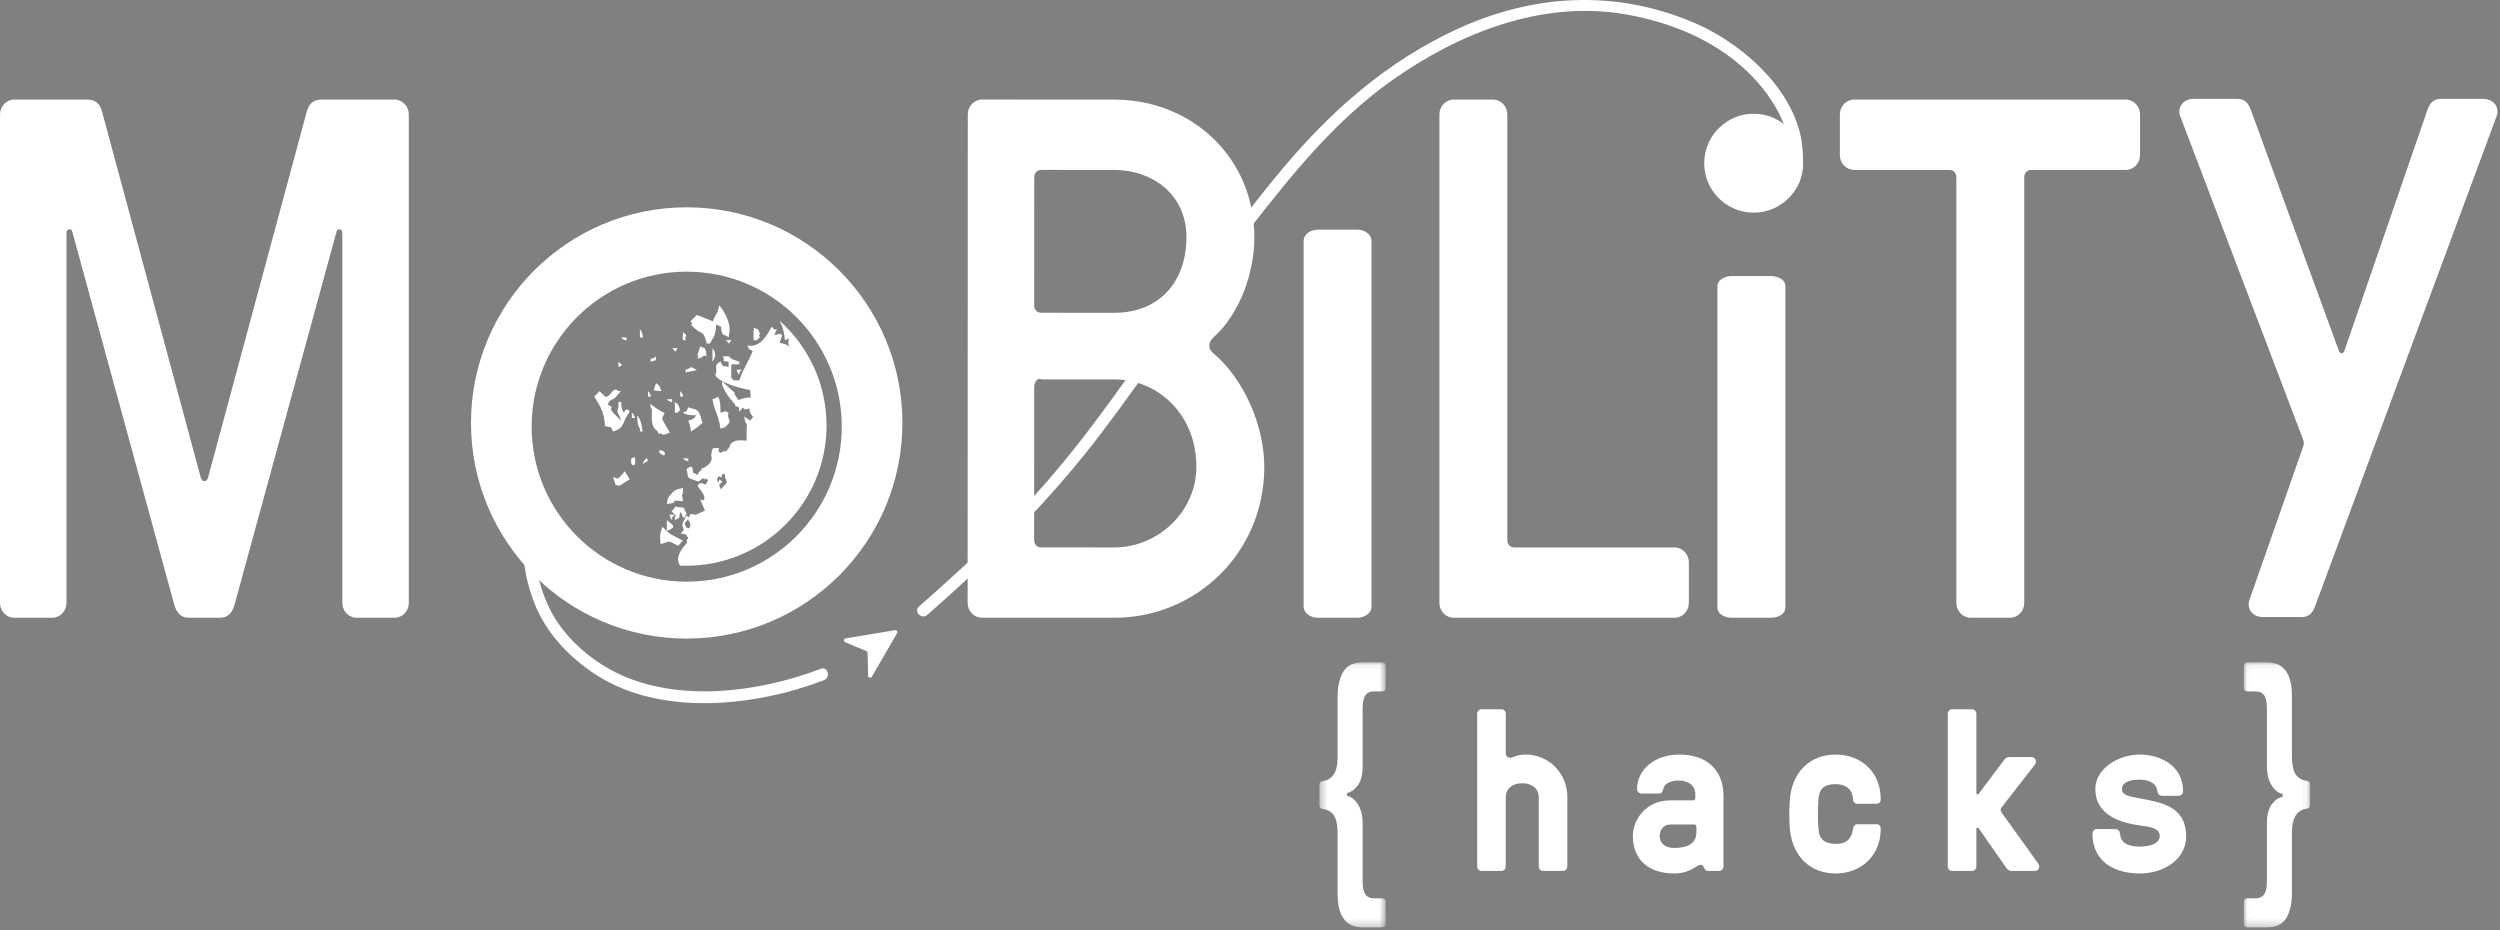 <?xml version="1.0" encoding="UTF-8" standalone="no"?>
<svg width="336px" height="125px" viewBox="0 0 336 125" version="1.1" xmlns="http://www.w3.org/2000/svg" xmlns:xlink="http://www.w3.org/1999/xlink">
    <rect x="0" y="0" width="336" height="125" fill="#808080" stroke="none"/>
    <!-- Generator: Sketch 41 (35326) - http://www.bohemiancoding.com/sketch -->
    <title>mobility logo 2</title>
    <desc>Created with Sketch.</desc>
    <defs>
        <polygon id="path-1" points="0.406 35.714 9.309 35.714 9.309 0.089 0.406 0.089"></polygon>
        <polygon id="path-3" points="0.022 35.714 8.925 35.714 8.925 0.089 0.022 0.089 0.022 35.714"></polygon>
    </defs>
    <g id="Page-1" stroke="none" stroke-width="1" fill="none" fill-rule="evenodd">
        <g id="Desktop-HD" transform="translate(-554, -431)">
            <g id="startseite-mobility-logo" transform="translate(434, 180)">
                <g id="mobility-logo-2" transform="translate(120, 251)">
                    <path d="M206.807,107.107 C206.807,106.097 206.009,105.27 204.59,105.27 C203.172,105.27 202.374,106.097 202.374,107.107 L202.374,116.445 C202.374,116.782 202.108,117.057 201.783,117.057 L199.123,117.057 C198.798,117.057 198.532,116.782 198.532,116.445 L198.532,95.933 C198.532,95.596 198.798,95.321 199.123,95.321 L201.783,95.321 C202.108,95.321 202.374,95.596 202.374,95.933 L202.374,101.137 C202.374,101.658 202.699,101.995 203.26,101.781 C203.674,101.627 204.147,101.413 205.034,101.413 C208.137,101.413 210.649,103.892 210.649,107.107 L210.649,116.445 C210.649,116.782 210.383,117.057 210.058,117.057 L207.398,117.057 C207.073,117.057 206.807,116.782 206.807,116.445 L206.807,107.107 Z" id="Fill-1" fill="#FFFFFF"></path>
                    <path d="M224.571,110.812 C223.3,110.812 223.064,111.884 223.064,112.343 C223.064,113.475 223.95,113.965 225.014,113.965 C226.699,113.965 227.999,113.444 227.999,111.852 L227.999,111.118 C227.999,110.934 227.881,110.812 227.704,110.812 L224.571,110.812 Z M223.536,106.066 C223.418,106.587 223.271,106.648 222.738,106.648 L220.611,106.648 C220.285,106.648 220.019,106.373 220.019,106.036 C220.019,103.617 222.177,101.413 225.723,101.413 C229.299,101.413 231.634,103.403 231.634,106.955 L231.634,116.445 C231.634,116.781 231.368,117.057 231.043,117.057 L229.566,117.057 C229.388,117.057 229.27,116.996 229.152,116.843 C228.974,116.598 228.945,116.23 228.561,116.23 C228.029,116.23 227.201,117.394 225.014,117.394 C221.586,117.394 219.458,115.557 219.458,112.343 C219.458,110.23 221.142,107.566 224.541,107.566 L227.556,107.566 C227.733,107.566 227.851,107.444 227.851,107.26 L227.851,106.77 C227.851,105.515 226.876,104.903 225.576,104.903 C224.955,104.903 223.743,105.087 223.536,106.066 L223.536,106.066 Z" id="Fill-3" fill="#FFFFFF"></path>
                    <path d="M249.634,110.781 L252.265,110.781 C252.59,110.781 252.767,111.056 252.767,111.393 C252.767,115.129 249.989,117.394 246.738,117.394 C243.103,117.394 240.975,114.914 240.591,111.699 C240.443,110.475 240.443,108.332 240.591,107.107 C240.975,103.893 243.103,101.413 246.738,101.413 C249.989,101.413 252.767,103.617 252.767,107.414 C252.767,107.75 252.59,108.026 252.265,108.026 L249.634,108.026 C249.368,108.026 249.102,107.873 249.073,107.536 C248.984,106.036 248.068,105.393 246.708,105.393 C245.231,105.393 244.58,105.944 244.433,107.107 C244.285,108.332 244.285,110.475 244.433,111.699 C244.551,112.771 245.231,113.414 246.738,113.414 C248.038,113.414 248.837,112.924 249.073,111.271 C249.132,110.934 249.368,110.781 249.634,110.781" id="Fill-5" fill="#FFFFFF"></path>
                    <path d="M269.082,108.424 C268.816,108.761 268.816,108.944 269.111,109.342 L273.929,116.047 C274.254,116.475 274.017,117.057 273.456,117.057 L270.383,117.057 C269.939,117.057 269.732,116.781 269.614,116.598 L265.919,111.302 C265.831,111.179 265.624,111.21 265.624,111.393 L265.624,116.445 C265.624,116.781 265.358,117.057 265.033,117.057 L262.373,117.057 C262.048,117.057 261.782,116.781 261.782,116.445 L261.782,95.933 C261.782,95.596 262.048,95.321 262.373,95.321 L265.033,95.321 C265.358,95.321 265.624,95.596 265.624,95.933 L265.624,106.618 C265.624,106.801 265.831,106.832 265.919,106.709 L269.348,102.147 C269.466,101.964 269.644,101.75 270.087,101.75 L273.013,101.75 C273.633,101.75 273.752,102.423 273.486,102.76 L269.082,108.424 Z" id="Fill-7" fill="#FFFFFF"></path>
                    <path d="M292.815,106.954 L290.599,106.954 C290.303,106.954 290.007,106.832 289.919,106.189 C289.771,105.178 288.648,104.781 287.554,104.781 C286.224,104.781 285.19,105.178 285.19,106.036 C285.19,106.954 286.343,107.046 287.554,107.291 C290.155,107.812 293.82,108.209 293.82,112.403 C293.82,115.434 290.924,117.394 287.554,117.394 C284.303,117.394 281.23,115.894 281.23,112.036 C281.23,111.699 281.496,111.424 281.821,111.424 L284.067,111.424 C284.777,111.424 284.894,111.669 284.954,112.189 C285.072,113.383 286.195,113.781 287.554,113.781 C289.151,113.781 290.273,113.292 290.273,112.343 C290.273,111.302 288.914,111.118 287.554,110.934 C285.131,110.597 281.614,109.618 281.614,106.036 C281.614,103.311 284.688,101.413 287.554,101.413 C290.215,101.413 293.406,102.791 293.406,106.342 C293.406,106.679 293.14,106.954 292.815,106.954" id="Fill-9" fill="#FFFFFF"></path>
                    <path d="M26.992,64.224 C27.184,64.82 27.76,64.82 27.952,64.224 L41.208,15.077 C41.496,13.883 42.169,13.386 43.225,13.386 L53.023,13.386 C54.079,13.386 54.944,14.281 54.944,15.376 L54.944,81.037 C54.944,82.132 54.079,83.027 53.023,83.027 L47.932,83.027 C46.875,83.027 46.01,82.132 46.01,81.037 L46.01,31.294 C46.01,30.697 45.338,30.697 45.242,31.095 L31.506,81.336 C31.122,82.53 30.546,83.027 29.489,83.027 L25.455,83.027 C24.398,83.027 23.822,82.53 23.438,81.336 L9.702,31.095 C9.606,30.697 8.933,30.697 8.933,31.294 L8.933,81.037 C8.933,82.132 8.068,83.027 7.012,83.027 L1.921,83.027 C0.864,83.027 0,82.132 0,81.037 L0,15.376 C0,14.281 0.864,13.386 1.921,13.386 L11.718,13.386 C12.775,13.386 13.448,13.883 13.736,15.077 L26.992,64.224 Z" id="Fill-11" fill="#FFFFFF"></path>
                    <path d="M139.954,50.989 C139.474,50.69 138.994,51.386 138.994,51.983 L138.987,72.577 C138.987,73.174 139.371,73.572 139.947,73.572 L149.745,73.576 C155.7,73.577 160.793,68.704 160.795,62.735 C160.797,55.771 155.708,50.994 149.752,50.992 L139.954,50.989 Z M149.755,42.038 C155.999,42.04 159.458,37.664 159.46,31.894 C159.461,26.024 154.756,22.838 149.761,22.837 L139.963,22.834 C139.387,22.834 139.003,23.232 139.002,23.828 L138.997,41.04 C138.997,41.636 139.381,42.035 139.957,42.035 L149.755,42.038 Z M168.585,31.897 C168.584,36.473 166.757,42.044 163.106,45.326 C162.337,46.022 162.337,46.917 163.105,47.514 C167.042,50.799 169.922,57.067 169.92,62.738 C169.916,74.278 160.788,83.03 149.742,83.027 L131.972,83.021 C130.915,83.021 130.051,82.125 130.051,81.031 L130.072,15.369 C130.073,14.275 130.937,13.38 131.994,13.38 L149.764,13.386 C160.138,13.389 168.589,21.152 168.585,31.897 L168.585,31.897 Z" id="Fill-13" fill="#FFFFFF"></path>
                    <path d="M184.333,81.537 C184.333,82.356 183.469,83.027 182.412,83.027 L177.129,83.027 C176.072,83.027 175.208,82.356 175.208,81.537 L175.208,32.358 C175.208,31.538 176.072,30.867 177.129,30.867 L182.412,30.867 C183.469,30.867 184.333,31.538 184.333,32.358 L184.333,81.537 Z" id="Fill-15" fill="#FFFFFF"></path>
                    <path d="M202.584,72.581 C202.584,73.178 202.968,73.576 203.544,73.576 L225.061,73.576 C226.117,73.576 226.982,74.471 226.982,75.565 L226.982,81.037 C226.982,82.132 226.117,83.027 225.061,83.027 L195.379,83.027 C194.323,83.027 193.458,82.132 193.458,81.037 L193.458,15.376 C193.458,14.281 194.323,13.385 195.379,13.385 L200.662,13.385 C201.719,13.385 202.584,14.281 202.584,15.376 L202.584,72.581 Z" id="Fill-17" fill="#FFFFFF"></path>
                    <path d="M239.95,81.715 C239.95,82.436 239.085,83.027 238.029,83.027 L232.746,83.027 C231.689,83.027 230.825,82.436 230.825,81.715 L230.825,38.417 C230.825,37.695 231.689,37.104 232.746,37.104 L238.029,37.104 C239.085,37.104 239.95,37.695 239.95,38.417 L239.95,81.715 Z" id="Fill-19" fill="#FFFFFF"></path>
                    <path d="M272.059,23.832 L272.059,81.037 C272.059,82.132 271.194,83.027 270.137,83.027 L264.855,83.027 C263.798,83.027 262.933,82.132 262.933,81.037 L262.933,23.832 C262.933,23.235 262.549,22.837 261.973,22.837 L249.197,22.837 C248.141,22.837 247.276,21.942 247.276,20.847 L247.276,15.376 C247.276,14.281 248.141,13.386 249.197,13.386 L285.698,13.386 C286.755,13.386 287.62,14.281 287.62,15.376 L287.62,20.847 C287.62,21.942 286.755,22.837 285.698,22.837 L273.019,22.837 C272.443,22.837 272.059,23.235 272.059,23.832" id="Fill-21" fill="#FFFFFF"></path>
                    <path d="M242.345,21.935 C242.345,25.606 239.368,28.581 235.696,28.581 C232.024,28.581 229.047,25.606 229.047,21.935 C229.047,18.264 232.024,15.288 235.696,15.288 C239.368,15.288 242.345,18.264 242.345,21.935" id="Fill-23" fill="#FFFFFF"></path>
                    <path d="M314.33,47.116 C314.522,47.613 314.906,47.613 315.099,47.116 L326.241,14.782 C326.625,13.688 327.202,13.29 328.066,13.29 L333.733,13.29 C335.27,13.29 335.943,14.583 335.558,15.578 L311.161,81.439 C310.777,82.533 310.2,82.931 309.336,82.931 L304.148,82.931 C302.611,82.931 301.939,81.637 302.323,80.642 L309.431,60.347 C309.624,59.85 309.72,59.551 309.527,59.054 L293.006,15.578 C292.622,14.583 293.294,13.29 294.831,13.29 L300.691,13.29 C301.555,13.29 302.131,13.688 302.516,14.782 L314.33,47.116 Z" id="Fill-25" fill="#FFFFFF"></path>
                    <path d="M92.293,78.176 C80.784,78.176 71.453,68.849 71.453,57.344 C71.453,45.839 80.784,36.512 92.293,36.512 C103.802,36.512 113.132,45.839 113.132,57.344 C113.132,68.849 103.802,78.176 92.293,78.176 M92.293,27.863 C76.281,27.863 63.301,40.838 63.301,56.844 C63.301,72.85 76.281,85.825 92.293,85.825 C108.304,85.825 121.284,72.85 121.284,56.844 C121.284,40.838 108.304,27.863 92.293,27.863" id="Fill-27" fill="#FFFFFF"></path>
                    <path d="M101.28,44.458 C102.33,45.008 101.57,44.275 102.131,45.308 C101.989,45.45 101.847,45.592 101.706,45.733 L101.28,45.733 L101.28,44.458 Z" id="Fill-29" fill="#FFFFFF"></path>
                    <path d="M94.168,46.95 C95.217,47.5 94.457,46.767 95.018,47.8 L94.593,47.8 C94.159,48.142 94.477,47.951 93.742,48.225 C93.884,47.8 94.026,47.375 94.168,46.95" id="Fill-31" fill="#FFFFFF"></path>
                    <path d="M96.69,41.496 C97.462,42.344 98.316,44.239 97.966,44.898 L97.966,45.323 C97.682,45.181 97.399,45.04 97.115,44.898 C96.612,43.77 97.497,44.135 96.265,43.622 C96.141,45.219 95.934,45.212 95.414,46.173 L94.989,46.173 C94.45,44.005 94.294,45.273 92.862,43.622 C93.146,43.339 93.429,43.055 93.713,42.772 C94.422,43.055 95.131,43.339 95.84,43.622 C96.256,42.487 96.385,42.892 96.69,41.496" id="Fill-33" fill="#FFFFFF"></path>
                    <path d="M124.637,82.643 C133.18,75.134 141.187,67.217 148.07,58.14 C154.899,49.134 161.017,39.624 167.973,30.711 C173.637,23.455 179.459,16.201 187.034,10.835 C196.099,4.414 207.248,-0.023 218.486,1.929 C224.515,2.976 230.407,5.372 234.86,9.633 C238.581,13.192 241.779,18.657 240.305,24.007 C240.033,24.997 241.571,25.42 241.843,24.431 C244.453,14.958 235.52,6.4 227.692,3.059 C217.158,-1.437 206.128,-0.834 195.798,3.929 C186.465,8.232 178.885,14.88 172.345,22.708 C165.101,31.38 158.665,40.626 152.149,49.843 C148.019,55.685 143.755,61.448 138.921,66.734 C134.12,71.986 128.851,76.821 123.51,81.515 C122.737,82.194 123.869,83.318 124.637,82.643" id="Fill-35" fill="#FFFFFF"></path>
                    <path d="M71.301,69.297 C69.659,72.942 70.398,77.355 71.787,80.968 C73.353,85.041 76.5,88.363 80.138,90.712 C88.861,96.346 101.531,94.948 110.734,91.422 C111.682,91.058 111.271,89.516 110.31,89.884 C102,93.068 90.987,94.513 82.709,90.351 C79.177,88.575 75.71,85.509 73.938,81.93 C72.261,78.545 71.052,73.712 72.678,70.102 C73.096,69.174 71.722,68.362 71.301,69.297" id="Fill-37" fill="#FFFFFF"></path>
                    <path d="M113.586,86.312 L116.443,87.511 C116.541,87.552 116.606,87.647 116.608,87.754 L116.668,90.821 C116.674,91.094 117.034,91.187 117.171,90.951 L120.566,85.098 C120.68,84.901 120.514,84.66 120.289,84.697 L113.646,85.797 C113.379,85.841 113.337,86.207 113.586,86.312" id="Fill-39" fill="#FFFFFF"></path>
                    <g id="Group-43" transform="translate(176.932, 88.929)">
                        <mask id="mask-2" fill="white">
                            <use xlink:href="#path-1"></use>
                        </mask>
                        <g id="Clip-42"></g>
                        <path d="M2.844,23.163 C2.844,21.862 2.635,20.97 2.216,20.484 C1.868,20.082 1.393,19.847 0.79,19.778 C0.571,19.754 0.406,19.567 0.406,19.348 L0.406,16.493 C0.406,16.274 0.569,16.088 0.786,16.062 C1.391,15.989 1.867,15.735 2.216,15.3 C2.635,14.777 2.844,13.954 2.844,12.831 L2.844,4.643 C2.844,3.291 3.097,2.194 3.602,1.352 C4.106,0.51 4.974,0.089 6.206,0.089 L8.872,0.089 C9.113,0.089 9.309,0.285 9.309,0.526 L9.309,3.555 C9.309,3.797 9.113,3.992 8.872,3.992 L7.794,3.992 C7.227,3.992 6.821,4.171 6.575,4.528 C6.329,4.886 6.206,5.472 6.206,6.288 L6.206,14.056 C6.206,15.179 5.996,16.027 5.577,16.601 C5.158,17.175 4.666,17.526 4.1,17.653 L4.1,18.036 C4.666,18.138 5.158,18.521 5.577,19.184 C5.996,19.847 6.206,20.714 6.206,21.786 L6.206,29.515 C6.206,30.306 6.322,30.886 6.557,31.256 C6.79,31.626 7.215,31.811 7.831,31.811 L8.872,31.811 C9.113,31.811 9.309,32.007 9.309,32.248 L9.309,35.277 C9.309,35.518 9.113,35.714 8.872,35.714 L6.206,35.714 C3.965,35.714 2.844,34.209 2.844,31.199 L2.844,23.163 Z" id="Fill-41" fill="#FFFFFF" mask="url(#mask-2)"></path>
                    </g>
                    <g id="Group-46" transform="translate(301.549, 88.929)">
                        <mask id="mask-4" fill="white">
                            <use xlink:href="#path-3"></use>
                        </mask>
                        <g id="Clip-45"></g>
                        <path d="M6.487,12.641 C6.487,13.942 6.696,14.834 7.115,15.319 C7.463,15.721 7.938,15.957 8.541,16.025 C8.76,16.05 8.925,16.236 8.925,16.456 L8.925,19.311 C8.925,19.53 8.762,19.715 8.545,19.741 C7.94,19.814 7.464,20.069 7.115,20.504 C6.696,21.027 6.487,21.849 6.487,22.972 L6.487,31.161 C6.487,32.513 6.234,33.609 5.729,34.452 C5.225,35.293 4.357,35.714 3.125,35.714 L0.459,35.714 C0.217,35.714 0.022,35.518 0.022,35.277 L0.022,32.249 C0.022,32.007 0.217,31.811 0.459,31.811 L1.537,31.811 C2.104,31.811 2.51,31.632 2.756,31.276 C3.002,30.918 3.125,30.331 3.125,29.515 L3.125,21.748 C3.125,20.624 3.335,19.777 3.754,19.203 C4.172,18.629 4.665,18.278 5.231,18.151 L5.231,17.768 C4.665,17.666 4.172,17.283 3.754,16.62 C3.335,15.956 3.125,15.089 3.125,14.018 L3.125,6.288 C3.125,5.498 3.009,4.917 2.774,4.547 C2.541,4.178 2.116,3.993 1.5,3.993 L0.459,3.993 C0.217,3.993 0.022,3.797 0.022,3.555 L0.022,0.526 C0.022,0.285 0.217,0.089 0.459,0.089 L3.125,0.089 C5.366,0.089 6.487,1.595 6.487,4.605 L6.487,12.641 Z" id="Fill-44" fill="#FFFFFF" mask="url(#mask-4)"></path>
                    </g>
                    <path d="M106.362,47.007 C106.35,46.988 106.338,46.969 106.326,46.951 C106.336,46.969 106.346,46.988 106.355,47.007 L106.362,47.007" id="Fill-47" fill="#000000"></path>
                    <path d="M102.169,44.889 C101.602,43.846 102.37,44.586 101.31,44.03 L101.31,45.318 L101.74,45.318 C101.882,45.175 102.026,45.032 102.169,44.889" id="Fill-49" fill="#FFFFFF"></path>
                    <path d="M94.125,46.547 C93.981,46.977 93.838,47.406 93.695,47.836 C94.437,47.559 94.116,47.752 94.554,47.406 L94.984,47.406 C94.417,46.363 95.185,47.104 94.125,46.547" id="Fill-51" fill="#FFFFFF"></path>
                    <path d="M83.035,64.336 C82.822,64.264 82.608,64.193 82.395,64.122 C82.515,64.483 82.635,64.844 82.756,65.205 L83.095,65.205 C83.119,65.245 83.144,65.286 83.169,65.326 C83.235,65.286 83.3,65.245 83.366,65.205 L83.478,65.205 L83.478,65.137 C83.864,64.901 84.249,64.665 84.635,64.429 C84.41,64.063 84.186,63.696 83.962,63.33 C83.594,63.788 83.522,63.925 83.035,64.336" id="Fill-53" fill="#FFFFFF"></path>
                    <path d="M84.837,62.291 C85.393,63.015 85.417,61.994 85.346,61.477 C84.581,61.442 84.869,62.095 84.837,62.291" id="Fill-55" fill="#FFFFFF"></path>
                    <path d="M86.385,62.351 C86.629,62.202 86.874,62.053 87.118,61.903 C87.043,61.781 86.968,61.659 86.894,61.537 C86.406,62.16 86.579,61.828 86.385,62.351" id="Fill-57" fill="#FFFFFF"></path>
                    <path d="M91.773,72.665 C90.081,71.745 90.243,72.016 89.013,70.796 C88.656,71.812 88.678,72.202 88.792,73.141 C90.096,72.76 89.674,72.549 91.139,73.363 C91.35,73.13 91.561,72.897 91.773,72.665" id="Fill-59" fill="#FFFFFF"></path>
                    <path d="M86.005,45.354 L86.43,45.354 C86.261,44.612 86.324,44.658 86.005,44.271 L86.005,45.354 Z" id="Fill-61" fill="#FFFFFF"></path>
                    <path d="M92.178,45.715 C91.869,44.975 92.726,45.375 91.785,44.632 C91.858,44.981 91.465,45.934 92.178,45.715" id="Fill-63" fill="#FFFFFF"></path>
                    <path d="M84.2,45.354 L83.478,45.354 C83.849,45.696 83.567,45.51 84.2,45.778 L84.2,45.354 Z" id="Fill-65" fill="#FFFFFF"></path>
                    <path d="M98.281,45.715 L97.559,45.715 C98.13,46.234 97.852,46.397 98.281,45.715" id="Fill-67" fill="#FFFFFF"></path>
                    <path d="M91.06,46.797 L90.338,46.797 C90.909,47.317 90.631,47.48 91.06,46.797" id="Fill-69" fill="#FFFFFF"></path>
                    <path d="M95.754,48.602 C96.239,47.971 96.256,47.431 95.754,46.797 L95.754,48.602 Z" id="Fill-71" fill="#FFFFFF"></path>
                    <path d="M88.172,47.88 C87.8,48.171 88.083,48.013 87.449,48.241 L87.449,48.602 C88.434,48.33 88.053,48.55 88.172,47.88" id="Fill-73" fill="#FFFFFF"></path>
                    <path d="M83.117,48.602 L83.117,49.324 C83.868,48.988 83.59,49.201 83.117,48.602" id="Fill-75" fill="#FFFFFF"></path>
                    <path d="M92.143,50.046 C92.343,50.022 93.976,49.726 93.587,49.685 C93.347,49.565 93.106,49.444 92.865,49.324 C92.494,49.615 92.776,49.457 92.143,49.685 L92.143,50.046 Z" id="Fill-77" fill="#FFFFFF"></path>
                    <path d="M99.364,50.407 L99.364,50.046 C99.485,49.925 99.605,49.805 99.725,49.685 L99.003,49.685 C99.236,50.308 99.074,50.038 99.364,50.407" id="Fill-79" fill="#FFFFFF"></path>
                    <path d="M88.894,52.572 C88.576,51.72 88.758,51.977 88.171,51.489 C87.784,52.732 87.601,52.413 88.894,52.572" id="Fill-81" fill="#FFFFFF"></path>
                    <path d="M84.561,55.46 L84.561,55.099 C83.854,54.939 84.096,55.256 83.839,55.46 C83.547,55.036 83.548,54.856 83.478,54.016 L83.117,54.016 L83.117,54.738 C82.773,55.565 83.172,55.422 83.478,56.543 C83.117,56.182 82.755,55.821 82.395,55.46 C81.633,54.581 82.846,54.941 81.673,54.377 C82.048,53.41 82.356,54.067 83.117,52.933 C83.237,52.813 83.357,52.693 83.478,52.572 L83.117,52.572 C82.364,51.74 82.02,53.611 81.312,53.294 C81.071,53.054 80.83,52.813 80.589,52.572 L79.867,53.294 C80.595,54.511 81.216,55.308 81.312,57.265 C82.473,57.579 81.869,57.069 82.395,57.986 C84.065,57.533 83.654,56.53 84.561,55.46" id="Fill-83" fill="#FFFFFF"></path>
                    <path d="M87.088,52.572 L87.088,53.294 L87.513,53.294 C87.239,52.671 87.43,52.941 87.088,52.572" id="Fill-85" fill="#FFFFFF"></path>
                    <path d="M91.421,52.572 L91.421,53.294 L91.845,53.294 C91.571,52.671 91.762,52.941 91.421,52.572" id="Fill-87" fill="#FFFFFF"></path>
                    <path d="M89.078,58.431 C89.578,58.334 89.547,58.371 89.809,58.188 L90.052,58.188 C89.728,57.62 89.403,57.052 89.078,56.484 C88.889,56.138 89.109,56.059 89.322,55.51 C88.476,55.139 88.06,54.732 87.374,54.293 C87.471,54.793 87.434,54.762 87.617,55.023 C87.557,56.486 87.52,57.363 88.348,57.944 C88.725,58.729 88.482,57.936 89.078,58.431" id="Fill-89" fill="#FFFFFF"></path>
                    <path d="M96.837,57.625 C97.689,57.308 97.433,57.489 97.92,56.903 C98.327,56.57 97.635,56.164 97.92,55.46 C97.228,55.128 97.655,55.315 96.837,55.46 C96.828,54.476 96.823,53.806 96.476,53.294 C96.104,53.585 96.387,53.427 95.754,53.655 C96.001,55.265 96.558,55.632 96.837,57.625" id="Fill-91" fill="#FFFFFF"></path>
                    <path d="M90.338,53.655 L89.616,53.655 C89.987,53.998 89.705,53.812 90.338,54.08 L90.338,53.655 Z" id="Fill-93" fill="#FFFFFF"></path>
                    <path d="M90.699,55.46 L91.06,55.46 C91.18,55.339 91.301,55.219 91.421,55.099 C91.104,54.247 91.285,54.504 90.699,54.016 L90.699,55.46 Z" id="Fill-95" fill="#FFFFFF"></path>
                    <path d="M94.309,56.543 C93.958,54.782 93.473,55.123 92.504,54.738 C92.028,55.615 92.673,54.992 91.782,55.46 C92.245,55.777 92.673,55.794 93.587,55.821 C93.098,56.398 93.366,56.239 92.504,56.543 C92.702,57.092 92.759,57.145 92.865,57.986 C93.391,57.668 93.897,57.335 94.309,56.904 C94.593,56.679 94.4,56.892 94.309,56.543" id="Fill-97" fill="#FFFFFF"></path>
                    <path d="M84.922,55.46 L84.922,56.182 L85.347,56.182 C85.073,55.559 85.264,55.828 84.922,55.46" id="Fill-99" fill="#FFFFFF"></path>
                    <path d="M86.005,57.625 L86.005,57.986 L86.366,57.986 C86.235,56.955 86.129,56.428 85.644,55.82 C85.682,56.735 85.688,57.158 86.005,57.625" id="Fill-101" fill="#FFFFFF"></path>
                    <path d="M88.894,60.513 C88.131,60.594 88.852,61.058 89.255,61.235 C89.615,60.702 89.02,60.622 88.894,60.513" id="Fill-103" fill="#FFFFFF"></path>
                    <path d="M106.326,46.951 C106.336,46.967 106.346,46.982 106.356,46.999 C106.355,46.999 106.353,46.999 106.351,46.999 C106.343,46.982 106.335,46.967 106.326,46.951 M96.874,65.763 C96.783,65.566 96.706,65.379 96.641,65.204 C96.782,65.049 96.923,64.893 97.064,64.738 C96.948,64.633 96.831,64.527 96.715,64.422 C96.621,64.658 96.561,64.789 96.523,64.874 C96.469,64.716 96.421,64.573 96.373,64.447 C96.407,64.339 96.449,64.223 96.5,64.098 C96.534,64.064 96.567,64.03 96.601,63.996 C96.73,64.061 96.858,64.125 96.986,64.189 L96.986,63.828 C97.118,63.762 97.25,63.696 97.382,63.63 C97.417,64.072 97.527,64.388 97.7,64.854 C97.425,65.157 97.15,65.46 96.874,65.763 M92.742,70.863 C92.438,71.058 92.694,71.059 92.258,70.902 C92.209,70.83 92.123,70.675 91.994,70.319 C92.168,70.127 92.342,69.935 92.517,69.743 C92.42,70.213 92.875,69.779 92.742,70.863 M104.753,43.094 C105.231,44.013 105.337,44.389 105.502,45.714 C105.717,45.641 105.895,45.566 106.044,45.491 C105.878,46.089 105.958,46.356 106.134,46.65 C105.888,46.349 105.55,46.231 104.78,46.075 C104.9,45.714 105.021,45.354 105.141,44.993 C104.423,44.913 105.056,44.652 104.419,44.993 L104.058,44.993 C104.178,44.752 104.298,44.512 104.419,44.271 L104.058,44.271 C103.938,44.151 103.817,44.03 103.697,43.91 C103.046,45.23 102.089,46.74 100.448,46.436 C100.923,47.313 100.278,46.691 101.169,47.158 C100.496,48.846 100.065,49.151 99.364,51.129 L98.642,51.129 C98.522,51.008 98.401,50.888 98.281,50.768 L98.281,48.963 L99.364,48.963 L99.364,48.602 C98.559,48.373 98.41,48.336 97.92,47.88 L97.198,47.88 C97.447,48.871 96.975,48.464 97.92,48.602 L97.92,49.324 C96.758,49.009 97.362,49.52 96.837,48.602 C95.744,49.095 96.591,49.647 96.115,50.407 C96.527,51.28 98.911,52.089 100.835,52.429 C100.835,52.797 100.85,53.132 100.89,53.439 C100.387,53.394 99.981,53.49 99.266,53.762 C98.802,53.141 98.799,53.214 98.692,52.74 C98.144,52.242 97.595,51.744 97.046,51.246 C96.909,52.028 97.927,53.416 98.729,54.258 C98.833,54.565 98.761,54.43 99.003,54.738 L99.003,54.533 C99.119,54.644 99.225,54.737 99.317,54.809 C99.325,54.983 99.333,55.158 99.342,55.332 C99.508,55.149 99.674,54.966 99.84,54.783 C99.932,54.867 100.023,54.95 100.115,55.033 C101.29,54.756 100.213,54.933 101.212,56.029 C101.061,56.247 100.935,56.408 100.835,56.53 C100.579,56.348 100.317,56.162 100.019,55.971 C100.163,56.713 100.109,56.667 100.38,57.054 C100.345,57.903 100.317,58.618 100.367,59.226 C99.764,59.18 99.181,59.115 98.745,59.295 C97.821,59.677 98.225,60.203 97.748,60.392 C97.733,60.474 97.718,60.544 97.705,60.607 C97.256,60.666 97.154,60.651 96.854,60.862 C96.759,60.799 96.665,60.735 96.571,60.671 C96.577,60.531 96.593,60.382 96.625,60.219 L95.903,60.219 C95.82,60.31 95.737,60.402 95.654,60.493 C95.677,60.524 95.699,60.554 95.721,60.583 C95.375,61.4 95.849,61.434 95.542,62.024 C95.325,62.44 94.944,62.649 94.57,62.906 C94.497,62.894 94.412,62.883 94.305,62.87 C94.321,62.934 94.337,62.999 94.354,63.064 C94.114,63.252 93.892,63.482 93.737,63.828 C92.838,63.297 93.314,63.916 93.015,62.745 L92.654,62.745 C92.605,62.794 92.557,62.842 92.508,62.891 C92.449,62.913 92.385,62.937 92.307,62.966 C92.329,62.986 92.351,63.006 92.373,63.026 C92.347,63.053 92.319,63.079 92.293,63.106 C92.559,64.415 92.257,64.108 93.376,64.55 C94.178,64.902 93.787,64.569 94.65,64.247 C94.673,64.337 94.695,64.428 94.718,64.518 C94.786,64.442 94.855,64.367 94.923,64.292 C95.009,64.378 95.095,64.464 95.181,64.55 C94.551,65.501 95.157,65.053 94.098,64.911 C93.978,65.031 93.857,65.152 93.737,65.272 C94.191,65.995 94.493,66.141 94.674,66.836 C94.673,66.913 94.67,66.999 94.66,67.098 C94.347,67.3 94.631,67.295 94.136,67.124 C94.206,67.518 94.661,68.276 94.735,68.669 C94.35,68.722 94.03,69.027 93.451,69.189 C92.886,69.014 92.719,69.067 92.718,69.291 C92.7,69.291 92.684,69.293 92.666,69.293 C92.623,69.4 92.591,69.49 92.566,69.566 C92.47,69.479 92.374,69.392 92.278,69.305 C91.593,70.574 91.622,70.426 91.912,71.224 C91.765,71.387 91.618,71.549 91.47,71.711 C92.272,71.816 92.044,71.8 92.268,71.935 C92.802,72.837 92.17,72.026 92.319,72.982 C91.01,74.382 90.919,75.28 91.391,76.019 C91.669,76.031 91.949,76.038 92.23,76.038 C102.645,76.038 111.088,67.598 111.088,57.187 C111.088,51.581 108.639,46.547 104.753,43.094" id="Fill-105" fill="#FFFFFF"></path>
                    <path d="M92.504,62.02 L92.504,61.596 L91.782,61.596 C92.153,61.938 91.871,61.752 92.504,62.02" id="Fill-107" fill="#FFFFFF"></path>
                    <path d="M89.977,66.649 C89.703,67.037 89.75,66.982 89.616,67.732 C91.525,67.595 89.656,67.091 91.782,67.371 C91.735,66.337 91.527,66.845 91.782,66.288 L91.782,65.566 C90.638,65.821 90.577,65.954 89.977,66.649" id="Fill-109" fill="#FFFFFF"></path>
                    <path d="M91.003,68.147 C90.963,68.11 90.923,68.074 90.883,68.038 C90.859,68.063 90.836,68.089 90.812,68.115 C90.776,68.108 90.738,68.101 90.699,68.092 C90.705,68.138 90.711,68.178 90.718,68.219 C90.561,68.391 90.405,68.563 90.249,68.735 C90.441,68.91 90.634,69.085 90.826,69.259 C90.796,69.332 90.756,69.42 90.699,69.536 L90.699,69.897 C91.586,69.373 91.135,69.968 91.41,68.859 C91.418,68.85 91.426,68.841 91.435,68.832 C91.706,69.175 91.558,68.914 91.782,69.536 L92.143,69.536 C92.126,69.388 92.112,69.258 92.099,69.142 C92.159,69.196 92.219,69.251 92.278,69.305 C92.188,68.771 92.28,69.016 92.024,68.555 C91.933,68.079 91.781,68.261 91.003,68.147" id="Fill-111" fill="#FFFFFF"></path>
                    <path d="M90.338,69.897 L90.338,69.536 C90.458,69.416 90.579,69.295 90.699,69.175 L89.977,69.175 C90.21,69.798 90.047,69.528 90.338,69.897" id="Fill-113" fill="#FFFFFF"></path>
                    <path d="M89.616,69.897 L89.616,71.341 C90.239,71.108 89.969,71.27 90.338,70.98 C90.799,70.668 90.069,70.317 89.616,69.897" id="Fill-115" fill="#FFFFFF"></path>
                    <path d="M94.954,45.763 L95.384,45.763 C95.91,44.792 96.118,44.799 96.243,43.186 C97.488,43.704 96.594,43.336 97.103,44.474 C97.389,44.617 97.676,44.761 97.962,44.904 L97.962,44.474 C98.316,43.808 97.453,41.895 96.673,41.038 C96.365,42.448 96.234,42.039 95.814,43.186 C95.098,42.9 94.381,42.613 93.665,42.327 C93.379,42.613 93.092,42.9 92.806,43.186 C94.252,44.853 94.41,43.572 94.954,45.763" id="Fill-117" fill="#FFFFFF"></path>
                </g>
            </g>
        </g>
    </g>
</svg>